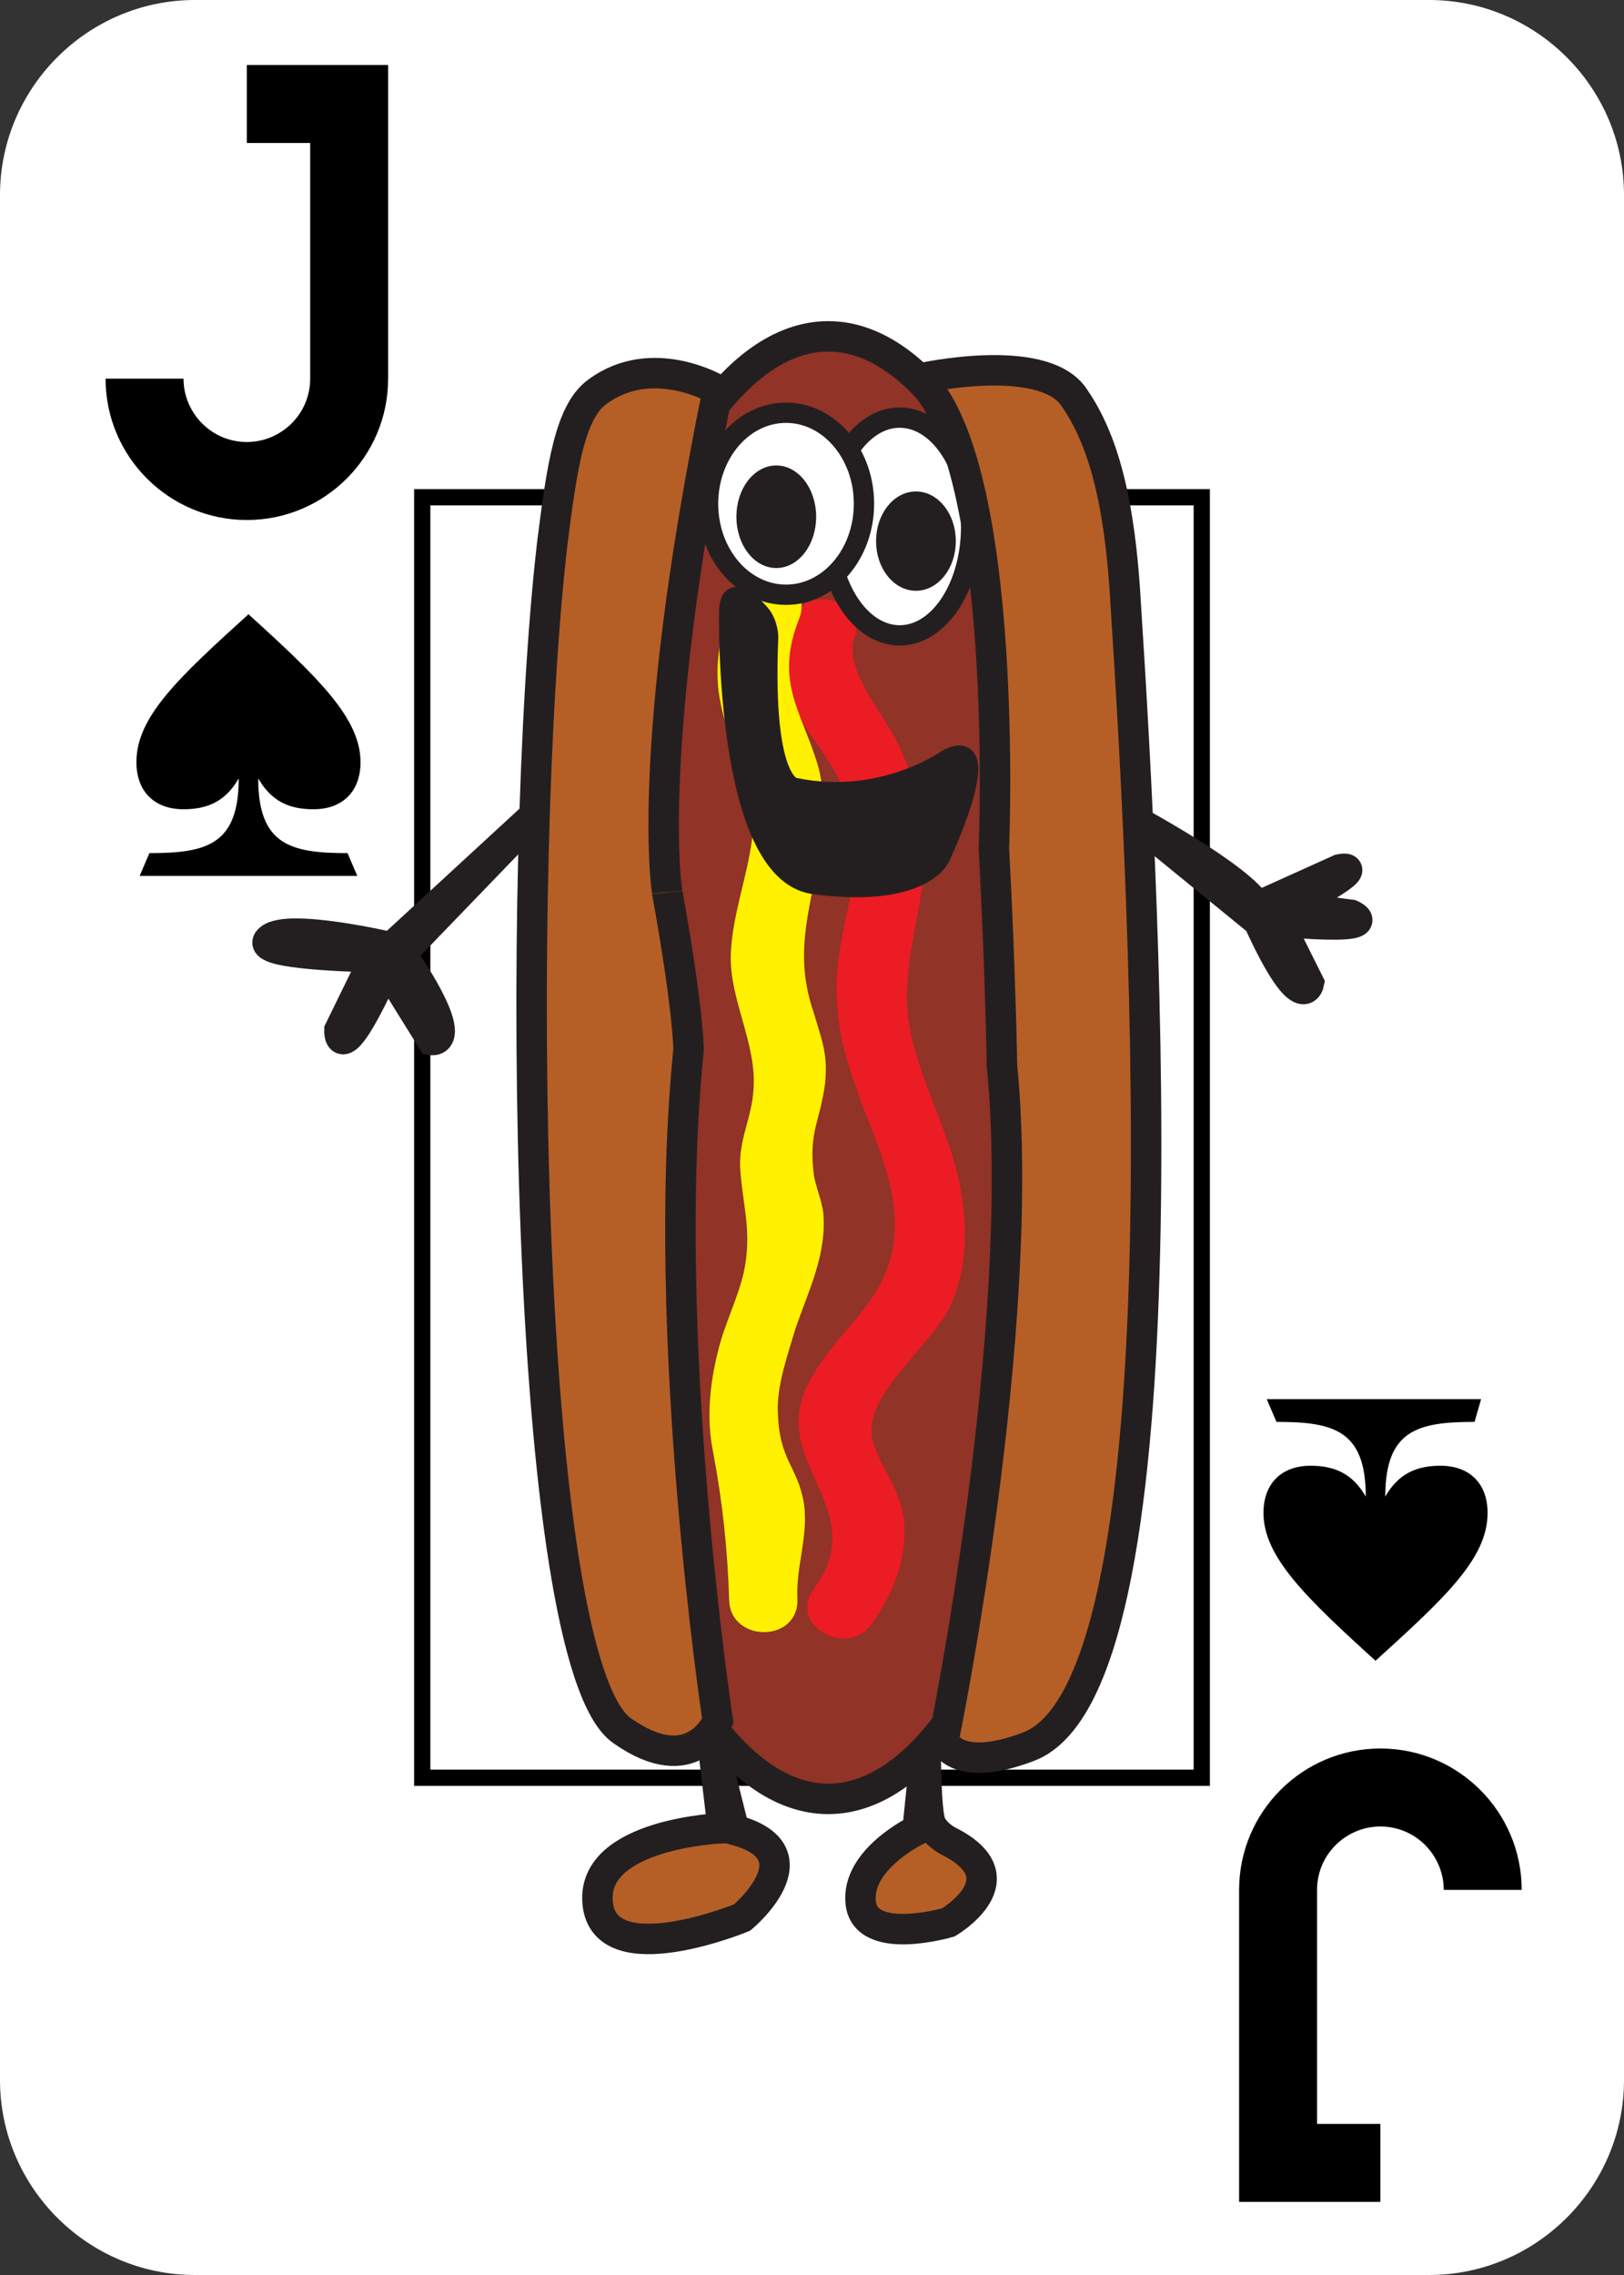 <?xml version="1.0" encoding="utf-8"?>
<!-- Generator: Adobe Illustrator 24.0.2, SVG Export Plug-In . SVG Version: 6.00 Build 0)  -->
<svg version="1.1" id="Layer_1" xmlns="http://www.w3.org/2000/svg" xmlns:xlink="http://www.w3.org/1999/xlink" x="0px" y="0px"
	 viewBox="0 0 100 140" style="enable-background:new 0 0 100 140;" xml:space="preserve">
<rect x="0" y="0" width="100" height="140" fill="#333333" stroke="none"/>
<style type="text/css">
	.st0{fill:#FFFFFF;}
	.st1{fill:none;stroke:#000000;stroke-miterlimit:10;}
	.st2{fill:#913327;stroke:#231F20;stroke-width:1.875;stroke-miterlimit:10;}
	.st3{fill:#B55F27;stroke:#231F20;stroke-width:1.875;stroke-miterlimit:10;}
	.st4{fill:#EC1C24;}
	.st5{fill:#FFF100;}
	.st6{fill:#231F20;stroke:#231F20;stroke-width:1.25;stroke-miterlimit:10;}
	.st7{fill:#FFFFFF;stroke:#231F20;stroke-width:1.25;stroke-miterlimit:10;}
	.st8{fill:#231F20;stroke:#231F20;stroke-width:0.312;stroke-miterlimit:10;}
</style>
<path class="st0" d="M88,140H12c-6.6,0-12-5.4-12-12V12C0,5.4,5.4,0,12,0h76c6.6,0,12,5.4,12,12v116C100,134.6,94.6,140,88,140z"/>
<g>
	<path d="M23.9,4v19.3c0,4.8-3.9,8.7-8.7,8.7s-8.7-3.9-8.7-8.7h4.8c0,2.1,1.7,3.9,3.9,3.9c2.1,0,3.9-1.7,3.9-3.9V8.8h-3.9V4H23.9z"
		/>
</g>
<g>
	<path d="M76.3,135.6v-19.3c0-4.8,3.9-8.7,8.7-8.7c4.8,0,8.7,3.9,8.7,8.7h-4.8c0-2.1-1.7-3.9-3.9-3.9c-2.1,0-3.9,1.7-3.9,3.9v14.4
		H85v4.8h-8.7V135.6z"/>
</g>
<rect x="26" y="30.6" class="st1" width="48" height="78.8"/>
<g>
	<path d="M9.2,52.5c3.5,0,5.5-0.5,5.5-4.6c-0.8,1.4-1.9,1.9-3.4,1.9c-1.8,0-2.9-1.1-2.9-2.9c0-2.8,2.6-5.2,6.9-9.1
		c4.3,3.9,6.9,6.4,6.9,9.1c0,1.8-1.1,2.9-2.9,2.9c-1.5,0-2.6-0.5-3.4-1.9c0,4.1,2,4.6,5.5,4.6l0.6,1.4H8.6L9.2,52.5z"/>
</g>
<g>
	<path d="M90.8,87.5c-3.5,0-5.5,0.5-5.5,4.6c0.8-1.4,1.9-1.9,3.4-1.9c1.8,0,2.9,1.1,2.9,2.9c0,2.8-2.6,5.2-6.9,9.1
		c-4.3-3.9-6.9-6.4-6.9-9.1c0-1.8,1.1-2.9,2.9-2.9c1.5,0,2.6,0.5,3.4,1.9c0-4.1-2-4.6-5.5-4.6L78,86.1h13.2L90.8,87.5z"/>
</g>
<g>
	<ellipse class="st2" cx="51" cy="65.7" rx="16.6" ry="45"/>
	<path class="st3" d="M44.2,24c0,0-4-2.4-7.4,0.1c-1.7,1.2-2.2,4.6-2.8,9.4c-2.3,20-1.8,68.7,4.3,73c4.4,3.1,5.9-0.6,5.9-0.6
		s-3.6-23.7-1.8-41.3c0,0,0-2.4-1.3-9.6C41.1,55.1,39.6,46.5,44.2,24z"/>
	<g>
		<g>
			<path class="st4" d="M48.6,38.3c-2,5.6,3.1,7.1,4,12.4c0.5,2.9-0.7,5.7-1,8.6c-0.3,2.7,0.2,5.1,1.1,7.6c1,2.9,2.5,5.7,2.4,8.8
				c-0.2,4.4-3.5,5.9-5.3,9.4c-2.6,4.9,4,7.7,0.3,12.7c-1.6,2.2,2.1,4.3,3.6,2.1c1.2-1.7,2-3.6,2-5.7c0-2.4-1.5-3.7-2-5.7
				c-0.5-2.6,3.4-5.5,4.7-7.9c1.1-2.2,1.2-4.7,0.8-7.1c-0.5-3.3-2.2-6.2-3-9.4c-1-3.9,0.4-6.9,0.7-10.7c0.2-2.6-0.4-4.8-1.4-7.2
				c-0.7-1.8-3.6-4.9-2.9-6.9C53.5,36.9,49.5,35.8,48.6,38.3L48.6,38.3z"/>
		</g>
	</g>
	<g>
		<g>
			<path class="st5" d="M49.1,98.4c-0.1-2,0.7-3.9,0.4-5.9c-0.4-2.3-1.5-2.6-1.6-5.5c-0.1-1.7,0.6-3.6,1.1-5.3
				c0.8-2.3,1.9-4.5,1.7-7c-0.1-0.9-0.5-1.7-0.6-2.5c-0.3-2.6,0.4-3.2,0.7-5.5c0.2-1.8-0.2-2.7-0.7-4.4c-1.2-3.5-0.3-6,0.3-9.5
				c0.3-2,0.5-4-0.1-5.9c-1-3.2-2.6-5-1.1-8.8c1-2.5-3.1-3.6-4.1-1.1c-0.8,2.1-1.2,4.2-0.7,6.4c0.6,3,2.4,5,1.9,8.3
				c-0.3,2.3-1.2,4.6-1.3,7c-0.1,2.8,1.6,5.5,1.4,8.3c-0.1,1.9-1,3.2-0.8,5.2c0.2,2.3,0.7,3.7,0.2,6.1c-0.4,1.7-1.2,3.2-1.6,4.9
				c-0.5,2-0.7,4.1-0.3,6.1c0.6,3.2,0.9,6,1,9.2C45,101.1,49.2,101.1,49.1,98.4L49.1,98.4z"/>
		</g>
	</g>
	<path class="st6" d="M44.9,37.7c0,0-0.3,15.9,5.2,16.7c6.8,0.9,7.8-1.7,7.8-1.7s3.5-7.5,0.5-6c0,0-4,2.9-9.4,1.8
		c0,0-2.1,0.2-1.7-9.3c0,0,0-0.8-0.5-1.4C46,36.9,44.9,36,44.9,37.7z"/>
	<ellipse class="st7" cx="55.4" cy="32.4" rx="4.4" ry="6.7"/>
	<ellipse class="st7" cx="48.4" cy="31" rx="4.8" ry="5.6"/>
	<ellipse class="st8" cx="47.8" cy="31.8" rx="2.3" ry="3"/>
	<ellipse class="st8" cx="56.4" cy="33.3" rx="2.3" ry="2.9"/>
	<path class="st3" d="M43.9,107.4l0.6,5.1c0,0-8.1,0.3-7.7,4.6c0.4,4.4,8.9,0.9,8.9,0.9s4.8-4-0.5-5.4L43.9,107.4z"/>
	<path class="st3" d="M57,107.7l-0.5,4.9c0,0-3.8,1.8-3.5,4.5s5.4,1.2,5.4,1.2s4.6-2.7,0-5c0,0-0.8-0.4-1.1-1.1
		C57,111.4,57,107.7,57,107.7z"/>
	<path class="st3" d="M32.9,50.2l-8.8,8.1c0,0-6.4-1.5-7.5-0.5c-1.2,1,6.5,1.1,6.5,1.1l-2.2,4.5c0,0-0.1,2.7,2.9-3.9l2.8,4.5
		c0,0,1.9,0.3-1.9-5.3L32.9,50.2z"/>
	<path class="st3" d="M69.9,50.5c0,0,6.5,3.5,7.5,5.3l5.1-2.3c0,0,2.2-0.5-3.1,2.3l3.8,0.5c0,0,2.3,1-4.5,0.4l1.9,3.8
		c0,0-0.4,2.1-3.1-3.8L69.9,50.5z"/>
	<path class="st3" d="M56.6,23.3c0,0,7.5-1.7,9.5,1.1c1.6,2.3,2.8,5.7,3.2,12.5c1.3,20.1,3.8,67-6,70.6c-4.5,1.7-5.2-0.4-5.2-0.4
		s5.2-25.3,3.6-41.5c0,0-0.1-6-0.5-13.4C61.2,52.2,62.2,28.6,56.6,23.3z"/>
</g>
</svg>
